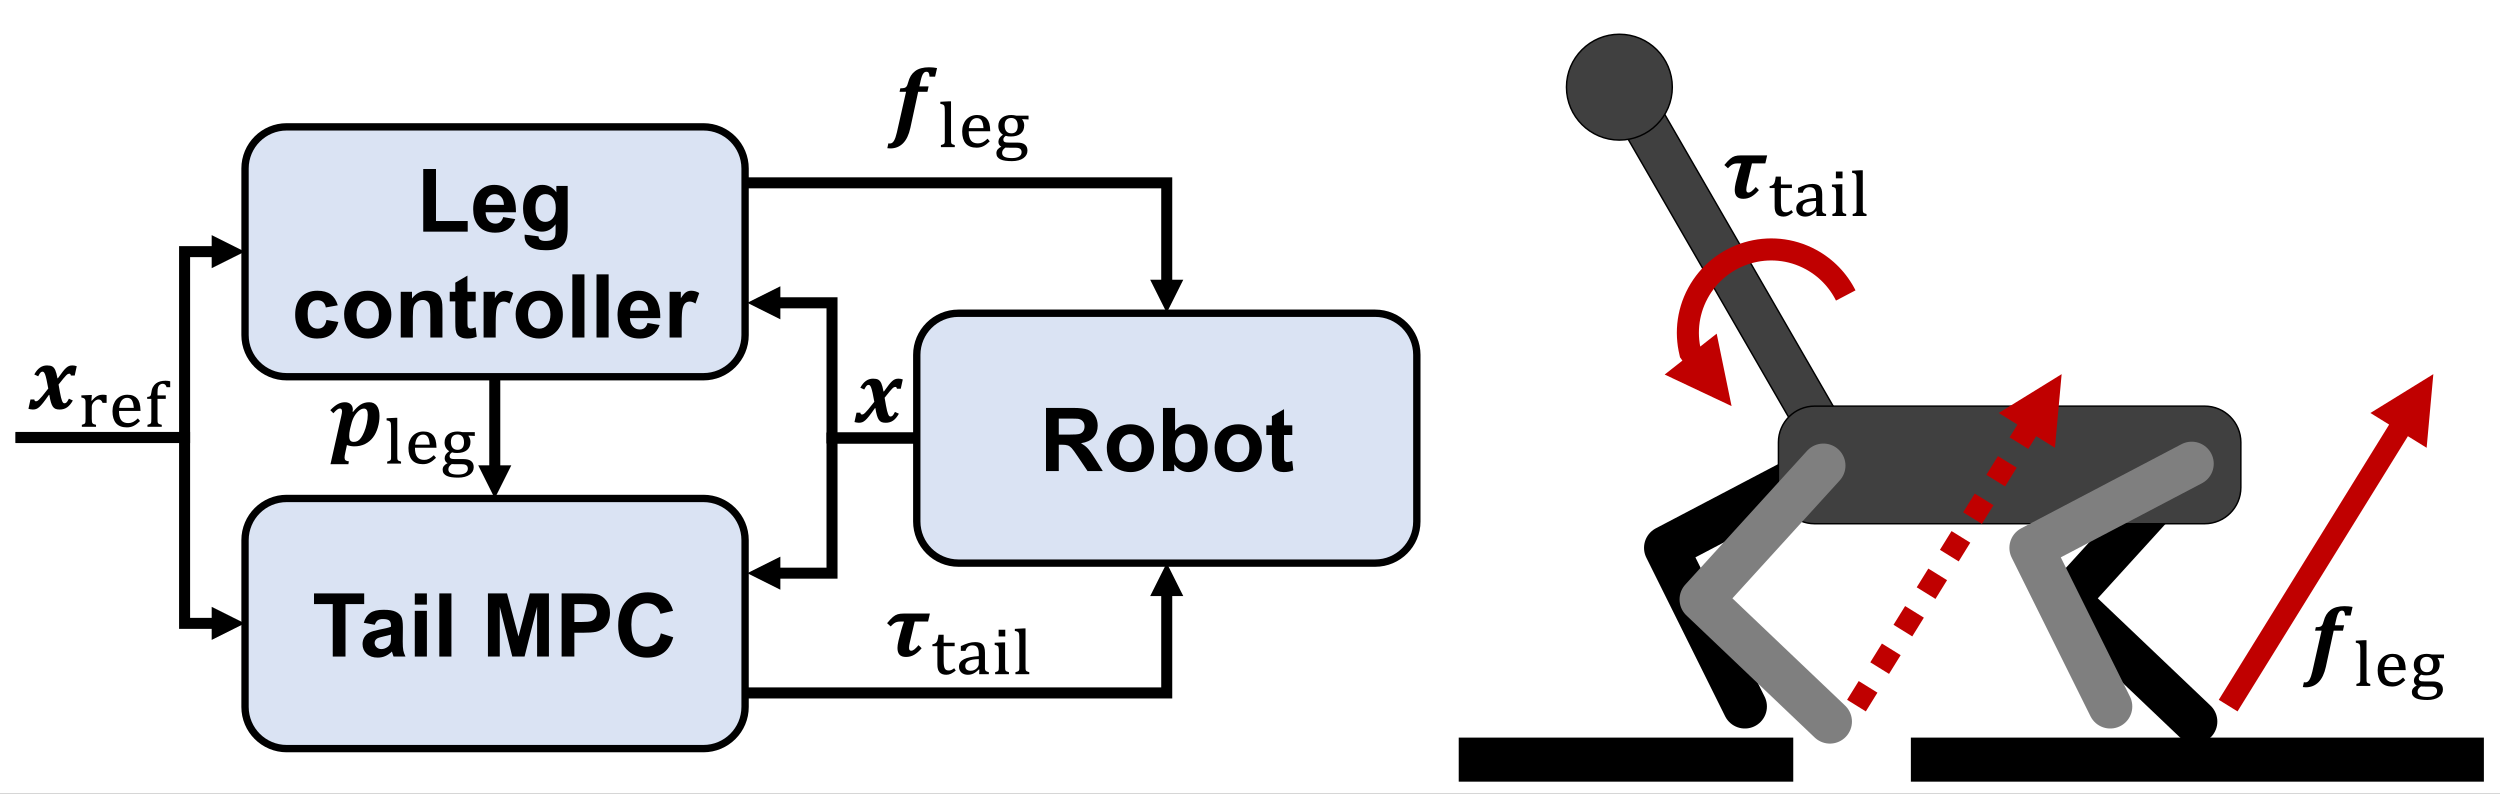 <?xml version="1.0" encoding="UTF-8" standalone="no"?>
<svg
   width="1700.8pt"
   height="540pt"
   viewBox="0 0 1700.8 540"
   version="1.2"
   id="svg313"
   sodipodi:docname="tail.svg"
   inkscape:export-filename="C:\Users\yanhaoy\SandBox\tail.png"
   inkscape:export-xdpi="96"
   inkscape:export-ydpi="96"
   inkscape:version="1.1.1 (3bf5ae0d25, 2021-09-20)"
   xmlns:inkscape="http://www.inkscape.org/namespaces/inkscape"
   xmlns:sodipodi="http://sodipodi.sourceforge.net/DTD/sodipodi-0.dtd"
   xmlns:xlink="http://www.w3.org/1999/xlink"
   xmlns="http://www.w3.org/2000/svg"
   xmlns:svg="http://www.w3.org/2000/svg">
  <rect x="0" y="0" width="1700.8" height="540" fill="#333333" stroke="none"/>
  <sodipodi:namedview
     id="namedview315"
     pagecolor="#ffffff"
     bordercolor="#666666"
     borderopacity="1.0"
     inkscape:pageshadow="2"
     inkscape:pageopacity="0.0"
     inkscape:pagecheckerboard="0"
     inkscape:document-units="pt"
     showgrid="false"
     inkscape:zoom="0.55958959"
     inkscape:cx="787.18405"
     inkscape:cy="360.08533"
     inkscape:window-width="1920"
     inkscape:window-height="1001"
     inkscape:window-x="-9"
     inkscape:window-y="-9"
     inkscape:window-maximized="1"
     inkscape:current-layer="svg313" />
  <defs
     id="defs116">
    <g
       id="g114">
      <symbol
         overflow="visible"
         id="glyph0-0">
        <path
           style="stroke:none;"
           d="M 16.625 -14.281 L 16.625 -14.922 C 16.625 -15.348 16.648 -15.742 16.703 -16.109 C 16.766 -16.473 16.898 -16.859 17.109 -17.266 C 17.328 -17.672 17.641 -18.133 18.047 -18.656 C 18.461 -19.176 19.023 -19.816 19.734 -20.578 C 20.18 -21.066 20.586 -21.539 20.953 -22 C 21.328 -22.457 21.645 -22.938 21.906 -23.438 C 22.176 -23.938 22.383 -24.461 22.531 -25.016 C 22.676 -25.578 22.75 -26.195 22.75 -26.875 C 22.75 -28.344 22.43 -29.477 21.797 -30.281 C 21.16 -31.082 20.238 -31.484 19.031 -31.484 C 18.395 -31.484 17.844 -31.383 17.375 -31.188 C 16.906 -30.988 16.492 -30.711 16.141 -30.359 C 15.797 -30.016 15.5 -29.598 15.25 -29.109 C 15.008 -28.617 14.801 -28.082 14.625 -27.5 L 11.812 -27.5 L 11.812 -31.312 C 12.988 -31.895 14.242 -32.41 15.578 -32.859 C 16.922 -33.305 18.242 -33.531 19.547 -33.531 C 20.922 -33.531 22.086 -33.391 23.047 -33.109 C 24.016 -32.828 24.801 -32.438 25.406 -31.938 C 26.02 -31.438 26.461 -30.844 26.734 -30.156 C 27.004 -29.477 27.141 -28.738 27.141 -27.938 C 27.141 -27.195 27.066 -26.52 26.922 -25.906 C 26.773 -25.301 26.523 -24.703 26.172 -24.109 C 25.816 -23.516 25.348 -22.875 24.766 -22.188 C 24.18 -21.5 23.457 -20.719 22.594 -19.844 C 21.969 -19.195 21.469 -18.66 21.094 -18.234 C 20.727 -17.805 20.441 -17.398 20.234 -17.016 C 20.035 -16.629 19.898 -16.238 19.828 -15.844 C 19.766 -15.457 19.734 -14.992 19.734 -14.453 L 19.734 -14.281 Z M 20.25 -11.047 L 20.25 -6.328 L 16.031 -6.328 L 16.031 -11.047 Z M 30.922 -2.719 L 30.922 -37.25 L 8.594 -37.25 L 8.594 -2.719 Z M 33.938 -39.984 L 33.938 0 L 5.562 0 L 5.562 -39.984 Z M 33.938 -39.984 "
           id="path9" />
      </symbol>
      <symbol
         overflow="visible"
         id="glyph0-1">
        <path
           style="stroke:none;"
           d="M 7.891 -25.406 L 8.406 -27.781 C 9.758 -27.801 10.711 -27.898 11.266 -28.078 C 11.828 -28.254 12.285 -28.578 12.641 -29.047 C 13.004 -29.516 13.352 -30.383 13.688 -31.656 C 14.176 -33.508 14.789 -35.047 15.531 -36.266 C 16.281 -37.492 17.25 -38.562 18.438 -39.469 C 19.625 -40.375 21.016 -41.035 22.609 -41.453 C 24.203 -41.879 25.957 -42.094 27.875 -42.094 C 29.832 -42.094 31.672 -41.914 33.391 -41.562 L 32.062 -35.703 L 28.281 -35.703 C 28.207 -36.91 28.016 -37.77 27.703 -38.281 C 27.391 -38.789 26.898 -39.047 26.234 -39.047 C 25.453 -39.047 24.816 -38.77 24.328 -38.219 C 23.836 -37.676 23.426 -36.938 23.094 -36 C 22.758 -35.062 22.426 -33.828 22.094 -32.297 L 21.375 -29.078 L 27.641 -29.078 L 26.844 -25.406 L 20.547 -25.406 L 15.25 -0.906 C 14.207 3.844 12.531 7.363 10.219 9.656 C 7.914 11.957 5.035 13.109 1.578 13.109 C 0.742 13.109 0.07 13.055 -0.438 12.953 L 0.266 9.672 C 0.648 9.734 1 9.766 1.312 9.766 C 2.426 9.766 3.348 9.145 4.078 7.906 C 4.816 6.676 5.469 4.832 6.031 2.375 L 12.312 -25.406 Z M 7.891 -25.406 "
           id="path12" />
      </symbol>
      <symbol
         overflow="visible"
         id="glyph0-2">
        <path
           style="stroke:none;"
           d="M 10.266 -23.625 C 9.242 -23.625 8.406 -23.535 7.75 -23.359 C 7.094 -23.18 6.453 -22.879 5.828 -22.453 C 5.203 -22.023 4.422 -21.312 3.484 -20.312 L 1.031 -22.516 C 2.645 -24.461 3.973 -25.875 5.016 -26.75 C 6.066 -27.633 7.141 -28.242 8.234 -28.578 C 9.328 -28.91 10.797 -29.078 12.641 -29.078 L 30.156 -29.078 L 28.906 -23.625 L 19.812 -23.625 L 16.531 -9.609 C 16.156 -8.023 15.969 -6.754 15.969 -5.797 C 15.969 -5.035 16.094 -4.508 16.344 -4.219 C 16.602 -3.926 16.969 -3.781 17.438 -3.781 C 18.102 -3.781 18.805 -4.066 19.547 -4.641 C 20.297 -5.223 21.254 -6.195 22.422 -7.562 L 24.531 -5.453 C 22.875 -3.492 21.191 -2.016 19.484 -1.016 C 17.785 -0.023 15.93 0.469 13.922 0.469 C 11.91 0.469 10.438 -0.035 9.5 -1.047 C 8.562 -2.066 8.094 -3.602 8.094 -5.656 C 8.094 -6.812 8.305 -8.348 8.734 -10.266 L 8.938 -11.141 C 9.352 -12.879 9.895 -14.941 10.562 -17.328 C 11.238 -19.711 11.879 -21.734 12.484 -23.391 L 12.344 -23.625 Z M 10.266 -23.625 "
           id="path15" />
      </symbol>
      <symbol
         overflow="visible"
         id="glyph0-3">
        <path
           style="stroke:none;"
           d="M 21.375 -16.562 C 22.051 -12.438 22.609 -9.477 23.047 -7.688 C 23.492 -5.906 23.953 -4.75 24.422 -4.219 C 24.691 -3.926 25.02 -3.781 25.406 -3.781 C 25.895 -3.781 26.348 -3.969 26.766 -4.344 C 27.191 -4.727 27.738 -5.586 28.406 -6.922 L 31.078 -5.688 C 29.941 -3.613 28.656 -2.066 27.219 -1.047 C 25.781 -0.035 24.094 0.469 22.156 0.469 C 20.969 0.469 20.016 0.316 19.297 0.016 C 18.586 -0.285 17.984 -0.785 17.484 -1.484 C 16.984 -2.191 16.539 -3.188 16.156 -4.469 C 15.781 -5.75 15.426 -7.426 15.094 -9.5 L 14.797 -9.5 C 13.141 -7.113 11.812 -5.297 10.812 -4.047 C 9.82 -2.797 8.969 -1.859 8.25 -1.234 C 7.539 -0.609 6.859 -0.172 6.203 0.078 C 5.547 0.336 4.758 0.469 3.844 0.469 C 3.406 0.469 2.879 0.41 2.266 0.297 C 1.648 0.191 1.188 0.082 0.875 -0.031 L 2.25 -6.391 L 4.891 -6.391 C 4.91 -5.984 5.016 -5.676 5.203 -5.469 C 5.391 -5.258 5.629 -5.156 5.922 -5.156 C 6.273 -5.156 6.602 -5.227 6.906 -5.375 C 7.207 -5.52 7.625 -5.848 8.156 -6.359 C 8.695 -6.867 9.379 -7.613 10.203 -8.594 C 11.023 -9.582 12.41 -11.32 14.359 -13.812 C 13.953 -16.113 13.566 -18.098 13.203 -19.766 C 12.836 -21.441 12.508 -22.656 12.219 -23.406 C 11.926 -24.156 11.645 -24.656 11.375 -24.906 C 11.113 -25.164 10.82 -25.297 10.5 -25.297 C 10.102 -25.297 9.758 -25.191 9.469 -24.984 C 9.176 -24.785 8.867 -24.453 8.547 -23.984 C 8.223 -23.523 7.875 -22.914 7.5 -22.156 L 4.844 -23.391 C 5.969 -25.461 7.238 -27.004 8.656 -28.016 C 10.07 -29.035 11.691 -29.547 13.516 -29.547 C 15.078 -29.547 16.266 -29.312 17.078 -28.844 C 17.898 -28.375 18.578 -27.555 19.109 -26.391 C 19.641 -25.234 20.141 -23.375 20.609 -20.812 L 20.906 -20.812 C 22.344 -22.844 23.461 -24.367 24.266 -25.391 C 25.066 -26.422 25.812 -27.242 26.5 -27.859 C 27.188 -28.473 27.848 -28.906 28.484 -29.156 C 29.129 -29.414 29.895 -29.547 30.781 -29.547 C 31.758 -29.547 32.742 -29.367 33.734 -29.016 L 32.359 -22.688 L 29.719 -22.688 C 29.625 -23.508 29.266 -23.922 28.641 -23.922 C 28.367 -23.922 28.078 -23.852 27.766 -23.719 C 27.461 -23.582 27.062 -23.273 26.562 -22.797 C 26.07 -22.316 25.453 -21.617 24.703 -20.703 C 23.961 -19.797 22.852 -18.414 21.375 -16.562 Z M 21.375 -16.562 "
           id="path18" />
      </symbol>
      <symbol
         overflow="visible"
         id="glyph0-4">
        <path
           style="stroke:none;"
           d="M 16.156 -22.953 C 17.945 -25.234 19.68 -26.898 21.359 -27.953 C 23.047 -29.016 24.992 -29.547 27.203 -29.547 C 29.41 -29.547 31.125 -28.742 32.344 -27.141 C 33.562 -25.535 34.172 -23.223 34.172 -20.203 C 34.172 -17.555 33.789 -14.93 33.031 -12.328 C 32.27 -9.734 31.176 -7.492 29.75 -5.609 C 28.32 -3.723 26.531 -2.238 24.375 -1.156 C 22.219 -0.07 19.781 0.469 17.062 0.469 C 15.32 0.469 13.641 0.164 12.016 -0.438 L 10.906 4.781 C 10.727 5.633 10.598 6.301 10.516 6.781 C 10.441 7.258 10.406 7.707 10.406 8.125 C 10.406 8.957 10.625 9.562 11.062 9.938 C 11.5 10.312 12.258 10.555 13.344 10.672 L 13.016 12.609 L 0.828 12.609 L 8.234 -20.375 C 8.523 -21.676 8.672 -22.645 8.672 -23.281 C 8.672 -23.914 8.562 -24.41 8.344 -24.766 C 8.133 -25.117 7.766 -25.297 7.234 -25.297 C 6.629 -25.297 5.973 -25.02 5.266 -24.469 C 4.566 -23.926 3.75 -23.117 2.812 -22.047 L 0.703 -24.156 C 2.66 -26.145 4.395 -27.539 5.906 -28.344 C 7.414 -29.145 9.016 -29.547 10.703 -29.547 C 12.316 -29.547 13.609 -29.094 14.578 -28.188 C 15.547 -27.281 16.031 -26.082 16.031 -24.594 C 16.031 -24.102 15.973 -23.633 15.859 -23.188 Z M 14.047 -10.844 C 13.734 -9.395 13.578 -7.977 13.578 -6.594 C 13.578 -5.164 13.816 -4.141 14.297 -3.516 C 14.773 -2.891 15.578 -2.578 16.703 -2.578 C 17.68 -2.578 18.57 -2.797 19.375 -3.234 C 20.176 -3.68 20.93 -4.398 21.641 -5.391 C 22.359 -6.391 23.051 -7.676 23.719 -9.25 C 24.395 -10.82 24.977 -12.703 25.469 -14.891 C 25.957 -17.078 26.203 -19.109 26.203 -20.984 C 26.203 -22.43 25.988 -23.5 25.562 -24.188 C 25.145 -24.883 24.5 -25.234 23.625 -25.234 C 22.332 -25.234 21.016 -24.602 19.672 -23.344 C 18.336 -22.082 17.27 -20.617 16.469 -18.953 C 15.664 -17.297 14.938 -14.957 14.281 -11.938 Z M 14.047 -10.844 "
           id="path21" />
      </symbol>
      <symbol
         overflow="visible"
         id="glyph1-0">
        <path
           style="stroke:none;"
           d="M 12.141 -10.422 L 12.141 -10.891 C 12.141 -11.203 12.16 -11.488 12.203 -11.75 C 12.242 -12.02 12.344 -12.301 12.5 -12.594 C 12.656 -12.895 12.879 -13.234 13.172 -13.609 C 13.473 -13.992 13.883 -14.461 14.406 -15.016 C 14.727 -15.379 15.023 -15.727 15.297 -16.062 C 15.566 -16.395 15.797 -16.742 15.984 -17.109 C 16.18 -17.473 16.332 -17.859 16.438 -18.266 C 16.551 -18.672 16.609 -19.125 16.609 -19.625 C 16.609 -20.695 16.375 -21.523 15.906 -22.109 C 15.445 -22.691 14.773 -22.984 13.891 -22.984 C 13.43 -22.984 13.031 -22.91 12.688 -22.766 C 12.344 -22.629 12.039 -22.43 11.781 -22.172 C 11.531 -21.91 11.316 -21.602 11.141 -21.25 C 10.961 -20.895 10.805 -20.504 10.672 -20.078 L 8.625 -20.078 L 8.625 -22.859 C 9.477 -23.285 10.395 -23.66 11.375 -23.984 C 12.352 -24.316 13.32 -24.484 14.281 -24.484 C 15.27 -24.484 16.117 -24.379 16.828 -24.172 C 17.535 -23.961 18.109 -23.676 18.547 -23.312 C 18.992 -22.945 19.316 -22.516 19.516 -22.016 C 19.711 -21.516 19.812 -20.973 19.812 -20.391 C 19.812 -19.848 19.758 -19.352 19.656 -18.906 C 19.551 -18.469 19.367 -18.031 19.109 -17.594 C 18.848 -17.164 18.504 -16.703 18.078 -16.203 C 17.648 -15.703 17.125 -15.129 16.5 -14.484 C 16.039 -14.016 15.676 -13.625 15.406 -13.312 C 15.133 -13 14.922 -12.703 14.766 -12.422 C 14.617 -12.141 14.52 -11.859 14.469 -11.578 C 14.426 -11.297 14.406 -10.953 14.406 -10.547 L 14.406 -10.422 Z M 14.781 -8.062 L 14.781 -4.625 L 11.703 -4.625 L 11.703 -8.062 Z M 22.578 -1.984 L 22.578 -27.203 L 6.266 -27.203 L 6.266 -1.984 Z M 24.781 -29.188 L 24.781 0 L 4.062 0 L 4.062 -29.188 Z M 24.781 -29.188 "
           id="path24" />
      </symbol>
      <symbol
         overflow="visible"
         id="glyph1-1">
        <path
           style="stroke:none;"
           d="M 9.078 -5.453 C 9.078 -4.598 9.094 -3.941 9.125 -3.484 C 9.164 -3.023 9.27 -2.672 9.438 -2.422 C 9.602 -2.172 9.859 -1.984 10.203 -1.859 C 10.547 -1.734 11.023 -1.57 11.641 -1.375 L 11.641 0 L 2.203 0 L 2.203 -1.375 C 2.867 -1.57 3.383 -1.738 3.75 -1.875 C 4.113 -2.02 4.379 -2.223 4.547 -2.484 C 4.711 -2.742 4.805 -3.098 4.828 -3.547 C 4.848 -3.992 4.859 -4.629 4.859 -5.453 L 4.859 -23.625 C 4.859 -24.676 4.844 -25.477 4.812 -26.031 C 4.781 -26.594 4.738 -27.047 4.688 -27.391 C 4.625 -27.66 4.551 -27.898 4.469 -28.109 C 4.395 -28.316 4.258 -28.5 4.062 -28.656 C 3.875 -28.82 3.602 -28.969 3.25 -29.094 C 2.895 -29.219 2.414 -29.328 1.812 -29.422 L 1.812 -30.844 L 7.516 -31.141 L 9.078 -31.141 Z M 9.078 -5.453 "
           id="path27" />
      </symbol>
      <symbol
         overflow="visible"
         id="glyph1-2">
        <path
           style="stroke:none;"
           d="M 21.547 -3.938 C 20.754 -3.156 19.992 -2.488 19.266 -1.938 C 18.547 -1.383 17.828 -0.938 17.109 -0.594 C 16.398 -0.25 15.676 0 14.938 0.156 C 14.195 0.312 13.41 0.391 12.578 0.391 C 9.328 0.391 6.879 -0.539 5.234 -2.406 C 3.598 -4.27 2.781 -7.016 2.781 -10.641 C 2.781 -12.305 3.02 -13.828 3.5 -15.203 C 3.988 -16.578 4.68 -17.754 5.578 -18.734 C 6.484 -19.723 7.562 -20.488 8.812 -21.031 C 10.07 -21.57 11.473 -21.844 13.016 -21.844 C 14.523 -21.844 15.828 -21.609 16.922 -21.141 C 18.023 -20.68 18.922 -20.047 19.609 -19.234 C 19.941 -18.836 20.242 -18.379 20.516 -17.859 C 20.785 -17.348 21.016 -16.754 21.203 -16.078 C 21.398 -15.398 21.551 -14.625 21.656 -13.75 C 21.77 -12.883 21.844 -11.895 21.875 -10.781 L 7.219 -10.781 L 7.219 -10.594 C 7.219 -7.895 7.719 -5.875 8.719 -4.531 C 9.727 -3.195 11.32 -2.531 13.5 -2.531 C 14.082 -2.531 14.641 -2.586 15.172 -2.703 C 15.711 -2.828 16.242 -3.016 16.766 -3.266 C 17.297 -3.523 17.828 -3.859 18.359 -4.266 C 18.898 -4.672 19.461 -5.156 20.047 -5.719 Z M 17.266 -12.906 C 17.129 -15.227 16.707 -16.945 16 -18.062 C 15.289 -19.176 14.207 -19.734 12.75 -19.734 C 11.977 -19.734 11.281 -19.578 10.656 -19.266 C 10.039 -18.961 9.5 -18.52 9.031 -17.938 C 8.57 -17.352 8.195 -16.633 7.906 -15.781 C 7.613 -14.938 7.426 -13.977 7.344 -12.906 Z M 17.266 -12.906 "
           id="path30" />
      </symbol>
      <symbol
         overflow="visible"
         id="glyph1-3">
        <path
           style="stroke:none;"
           d="M 23.734 -18.812 C 23.004 -18.852 22.289 -18.891 21.594 -18.922 C 20.906 -18.961 20.211 -19 19.516 -19.031 C 19.484 -18.977 19.461 -18.938 19.453 -18.906 C 19.441 -18.883 19.422 -18.852 19.391 -18.812 C 19.828 -18.281 20.164 -17.676 20.406 -17 C 20.656 -16.32 20.781 -15.578 20.781 -14.766 C 20.781 -13.566 20.578 -12.5 20.172 -11.562 C 19.766 -10.633 19.172 -9.844 18.391 -9.188 C 17.617 -8.539 16.664 -8.051 15.531 -7.719 C 14.406 -7.383 13.125 -7.219 11.688 -7.219 C 11 -7.219 10.363 -7.25 9.781 -7.312 C 9.207 -7.383 8.691 -7.5 8.234 -7.656 C 7.68 -7.289 7.27 -6.898 7 -6.484 C 6.727 -6.066 6.594 -5.676 6.594 -5.312 C 6.594 -4.863 6.648 -4.492 6.766 -4.203 C 6.891 -3.922 7.094 -3.695 7.375 -3.531 C 7.664 -3.363 8.051 -3.242 8.531 -3.172 C 9.008 -3.109 9.602 -3.078 10.312 -3.078 L 15.969 -3.078 C 17.207 -3.078 18.27 -2.957 19.156 -2.719 C 20.039 -2.477 20.766 -2.117 21.328 -1.641 C 21.891 -1.172 22.305 -0.598 22.578 0.078 C 22.848 0.766 22.984 1.551 22.984 2.438 C 22.984 3.477 22.742 4.43 22.266 5.297 C 21.785 6.172 21.094 6.922 20.188 7.547 C 19.281 8.18 18.176 8.672 16.875 9.016 C 15.57 9.367 14.094 9.547 12.438 9.547 C 10.832 9.547 9.379 9.457 8.078 9.281 C 6.773 9.113 5.66 8.816 4.734 8.391 C 3.816 7.973 3.109 7.414 2.609 6.719 C 2.109 6.031 1.859 5.164 1.859 4.125 C 1.859 3.156 2.145 2.305 2.719 1.578 C 3.289 0.859 4.125 0.234 5.219 -0.297 C 4.625 -0.566 4.145 -0.988 3.781 -1.562 C 3.414 -2.145 3.234 -2.82 3.234 -3.594 C 3.234 -4.551 3.473 -5.406 3.953 -6.156 C 4.43 -6.914 5.223 -7.68 6.328 -8.453 C 5.379 -9.035 4.613 -9.82 4.031 -10.812 C 3.457 -11.812 3.172 -13.016 3.172 -14.422 C 3.172 -15.66 3.395 -16.742 3.844 -17.672 C 4.289 -18.598 4.91 -19.367 5.703 -19.984 C 6.492 -20.609 7.43 -21.07 8.516 -21.375 C 9.598 -21.688 10.773 -21.844 12.047 -21.844 C 12.586 -21.844 13.133 -21.801 13.688 -21.719 C 14.25 -21.645 14.805 -21.539 15.359 -21.406 L 23.734 -21.406 Z M 7.469 -14.766 C 7.469 -13.023 7.859 -11.691 8.641 -10.766 C 9.43 -9.836 10.582 -9.375 12.094 -9.375 C 12.832 -9.375 13.469 -9.492 14 -9.734 C 14.539 -9.973 14.988 -10.312 15.344 -10.75 C 15.695 -11.195 15.957 -11.734 16.125 -12.359 C 16.301 -12.984 16.391 -13.672 16.391 -14.422 C 16.391 -16.223 15.992 -17.57 15.203 -18.469 C 14.422 -19.363 13.352 -19.812 12 -19.812 C 10.531 -19.812 9.406 -19.383 8.625 -18.531 C 7.852 -17.688 7.469 -16.43 7.469 -14.766 Z M 8.062 0.297 C 7.32 0.797 6.75 1.336 6.344 1.922 C 5.945 2.504 5.75 3.16 5.75 3.891 C 5.75 5.16 6.301 6.07 7.406 6.625 C 8.52 7.188 10.195 7.469 12.438 7.469 C 14.531 7.469 16.145 7.117 17.281 6.422 C 18.426 5.734 19 4.734 19 3.422 C 19 2.461 18.688 1.723 18.062 1.203 C 17.445 0.68 16.367 0.422 14.828 0.422 L 11.359 0.422 C 11.172 0.422 10.926 0.414 10.625 0.406 C 10.332 0.406 10.023 0.398 9.703 0.391 C 9.379 0.391 9.066 0.379 8.766 0.359 C 8.473 0.348 8.238 0.328 8.062 0.297 Z M 8.062 0.297 "
           id="path33" />
      </symbol>
      <symbol
         overflow="visible"
         id="glyph1-4">
        <path
           style="stroke:none;"
           d="M 1.234 -20.328 C 1.691 -20.398 2.102 -20.508 2.469 -20.656 C 2.844 -20.812 3.176 -20.988 3.469 -21.188 C 3.727 -21.375 3.945 -21.594 4.125 -21.844 C 4.312 -22.102 4.477 -22.438 4.625 -22.844 C 4.77 -23.258 4.898 -23.789 5.016 -24.438 C 5.141 -25.082 5.266 -25.883 5.391 -26.844 L 8.906 -26.844 L 8.906 -21.406 L 16.391 -21.406 L 16.391 -19.031 L 8.906 -19.031 L 8.906 -8.812 C 8.914 -7.5 8.992 -6.43 9.141 -5.609 C 9.285 -4.797 9.504 -4.16 9.797 -3.703 C 10.098 -3.242 10.469 -2.93 10.906 -2.766 C 11.352 -2.609 11.883 -2.531 12.5 -2.531 C 13.113 -2.531 13.711 -2.664 14.297 -2.938 C 14.891 -3.219 15.473 -3.594 16.047 -4.062 C 16.242 -3.812 16.426 -3.555 16.594 -3.297 C 16.77 -3.035 16.953 -2.781 17.141 -2.531 C 15.953 -1.508 14.852 -0.766 13.844 -0.297 C 12.832 0.16 11.805 0.391 10.766 0.391 C 8.691 0.391 7.148 -0.164 6.141 -1.281 C 5.141 -2.395 4.641 -4.133 4.641 -6.5 L 4.641 -19.031 L 1.234 -19.031 Z M 1.234 -20.328 "
           id="path36" />
      </symbol>
      <symbol
         overflow="visible"
         id="glyph1-5">
        <path
           style="stroke:none;"
           d="M 15.922 0 C 15.953 -0.531 15.973 -1.055 15.984 -1.578 C 15.992 -2.109 16.016 -2.625 16.047 -3.125 C 16.004 -3.156 15.961 -3.172 15.922 -3.172 C 15.879 -3.18 15.82 -3.203 15.75 -3.234 C 15.082 -2.578 14.441 -2.02 13.828 -1.562 C 13.223 -1.102 12.617 -0.727 12.016 -0.438 C 11.41 -0.145 10.797 0.062 10.172 0.188 C 9.555 0.32 8.91 0.391 8.234 0.391 C 7.305 0.391 6.469 0.254 5.719 -0.016 C 4.969 -0.285 4.332 -0.664 3.812 -1.156 C 3.289 -1.656 2.891 -2.238 2.609 -2.906 C 2.336 -3.582 2.203 -4.328 2.203 -5.141 C 2.203 -7.336 3.328 -9.02 5.578 -10.188 C 7.828 -11.352 11.191 -12.051 15.672 -12.281 L 15.672 -13.828 C 15.672 -14.879 15.586 -15.77 15.422 -16.5 C 15.254 -17.238 14.992 -17.836 14.641 -18.297 C 14.297 -18.754 13.836 -19.086 13.266 -19.297 C 12.691 -19.504 12 -19.609 11.188 -19.609 C 10.062 -19.609 9.113 -19.305 8.344 -18.703 C 7.57 -18.109 7.004 -17.16 6.641 -15.859 L 3.469 -15.859 L 3.469 -19.109 C 4.488 -19.598 5.426 -20.008 6.281 -20.344 C 7.145 -20.688 7.961 -20.969 8.734 -21.188 C 9.516 -21.414 10.27 -21.578 11 -21.672 C 11.738 -21.773 12.492 -21.832 13.266 -21.844 C 14.367 -21.82 15.328 -21.695 16.141 -21.469 C 16.961 -21.25 17.648 -20.867 18.203 -20.328 C 18.754 -19.785 19.164 -19.051 19.438 -18.125 C 19.719 -17.207 19.863 -16.047 19.875 -14.641 L 19.875 -6.469 C 19.875 -5.539 19.867 -4.789 19.859 -4.219 C 19.848 -3.645 19.91 -3.18 20.047 -2.828 C 20.191 -2.473 20.445 -2.191 20.812 -1.984 C 21.188 -1.773 21.754 -1.57 22.516 -1.375 L 22.516 0 Z M 15.672 -10.266 C 12.504 -10.203 10.176 -9.797 8.688 -9.047 C 7.207 -8.305 6.469 -7.18 6.469 -5.672 C 6.469 -4.504 6.797 -3.66 7.453 -3.141 C 8.117 -2.617 9.031 -2.359 10.188 -2.359 C 11 -2.359 11.738 -2.5 12.406 -2.781 C 13.082 -3.062 13.66 -3.426 14.141 -3.875 C 14.617 -4.332 14.992 -4.832 15.266 -5.375 C 15.535 -5.926 15.672 -6.469 15.672 -7 Z M 15.672 -10.266 "
           id="path39" />
      </symbol>
      <symbol
         overflow="visible"
         id="glyph1-6">
        <path
           style="stroke:none;"
           d="M 9.5 -30.266 L 9.5 -25.656 L 4.984 -25.656 L 4.984 -30.266 Z M 2.609 -1.375 C 3.18 -1.57 3.633 -1.727 3.969 -1.844 C 4.301 -1.957 4.551 -2.129 4.719 -2.359 C 4.895 -2.598 5.008 -2.945 5.062 -3.406 C 5.113 -3.863 5.141 -4.523 5.141 -5.391 L 5.141 -15.469 C 5.141 -15.969 5.129 -16.391 5.109 -16.734 C 5.086 -17.086 5.062 -17.391 5.031 -17.641 C 5 -17.973 4.945 -18.258 4.875 -18.5 C 4.801 -18.738 4.664 -18.945 4.469 -19.125 C 4.281 -19.301 4.008 -19.453 3.656 -19.578 C 3.312 -19.711 2.859 -19.832 2.297 -19.938 L 2.297 -21.406 L 7.828 -21.641 L 9.375 -21.641 L 9.375 -5.453 C 9.375 -4.586 9.395 -3.926 9.438 -3.469 C 9.477 -3.008 9.586 -2.656 9.766 -2.406 C 9.941 -2.156 10.203 -1.969 10.547 -1.844 C 10.898 -1.727 11.383 -1.57 12 -1.375 L 12 0 L 2.609 0 Z M 2.609 -1.375 "
           id="path42" />
      </symbol>
      <symbol
         overflow="visible"
         id="glyph2-0">
        <path
           style="stroke:none;"
           d="M 7.5 0 L 7.5 -37.516 L 37.516 -37.516 L 37.516 0 Z M 8.438 -0.938 L 36.578 -0.938 L 36.578 -36.578 L 8.438 -36.578 Z M 8.438 -0.938 "
           id="path45" />
      </symbol>
      <symbol
         overflow="visible"
         id="glyph2-1">
        <path
           style="stroke:none;"
           d="M 14.047 0 L 14.047 -35.703 L 1.297 -35.703 L 1.297 -42.969 L 35.438 -42.969 L 35.438 -35.703 L 22.719 -35.703 L 22.719 0 Z M 14.047 0 "
           id="path48" />
      </symbol>
      <symbol
         overflow="visible"
         id="glyph2-2">
        <path
           style="stroke:none;"
           d="M 10.469 -21.625 L 2.984 -22.984 C 3.828 -25.992 5.273 -28.219 7.328 -29.656 C 9.379 -31.102 12.426 -31.828 16.469 -31.828 C 20.145 -31.828 22.879 -31.391 24.672 -30.516 C 26.473 -29.648 27.738 -28.547 28.469 -27.203 C 29.207 -25.867 29.578 -23.414 29.578 -19.844 L 29.484 -10.234 C 29.484 -7.492 29.613 -5.473 29.875 -4.172 C 30.145 -2.879 30.641 -1.488 31.359 0 L 23.219 0 C 23 -0.551 22.734 -1.363 22.422 -2.438 C 22.285 -2.926 22.188 -3.25 22.125 -3.406 C 20.719 -2.031 19.211 -1 17.609 -0.312 C 16.016 0.363 14.305 0.703 12.484 0.703 C 9.285 0.703 6.758 -0.164 4.906 -1.906 C 3.062 -3.645 2.141 -5.844 2.141 -8.5 C 2.141 -10.258 2.555 -11.828 3.391 -13.203 C 4.234 -14.578 5.41 -15.629 6.922 -16.359 C 8.441 -17.098 10.629 -17.742 13.484 -18.297 C 17.336 -19.016 20.004 -19.688 21.484 -20.312 L 21.484 -21.141 C 21.484 -22.723 21.094 -23.848 20.312 -24.516 C 19.531 -25.191 18.055 -25.531 15.891 -25.531 C 14.422 -25.531 13.273 -25.238 12.453 -24.656 C 11.629 -24.082 10.969 -23.07 10.469 -21.625 Z M 21.484 -14.953 C 20.43 -14.598 18.758 -14.176 16.469 -13.688 C 14.188 -13.195 12.691 -12.719 11.984 -12.25 C 10.91 -11.488 10.375 -10.52 10.375 -9.344 C 10.375 -8.195 10.801 -7.203 11.656 -6.359 C 12.52 -5.516 13.617 -5.094 14.953 -5.094 C 16.43 -5.094 17.848 -5.582 19.203 -6.562 C 20.191 -7.312 20.844 -8.223 21.156 -9.297 C 21.375 -9.992 21.484 -11.332 21.484 -13.312 Z M 21.484 -14.953 "
           id="path51" />
      </symbol>
      <symbol
         overflow="visible"
         id="glyph2-3">
        <path
           style="stroke:none;"
           d="M 4.312 -35.344 L 4.312 -42.969 L 12.547 -42.969 L 12.547 -35.344 Z M 4.312 0 L 4.312 -31.125 L 12.547 -31.125 L 12.547 0 Z M 4.312 0 "
           id="path54" />
      </symbol>
      <symbol
         overflow="visible"
         id="glyph2-4">
        <path
           style="stroke:none;"
           d="M 4.312 0 L 4.312 -42.969 L 12.547 -42.969 L 12.547 0 Z M 4.312 0 "
           id="path57" />
      </symbol>
      <symbol
         overflow="visible"
         id="glyph2-5">
        <path
           style="stroke:none;"
           d=""
           id="path60" />
      </symbol>
      <symbol
         overflow="visible"
         id="glyph2-6">
        <path
           style="stroke:none;"
           d="M 4.25 0 L 4.25 -42.969 L 17.234 -42.969 L 25.031 -13.656 L 32.734 -42.969 L 45.75 -42.969 L 45.75 0 L 37.703 0 L 37.703 -33.828 L 29.172 0 L 20.812 0 L 12.312 -33.828 L 12.312 0 Z M 4.25 0 "
           id="path63" />
      </symbol>
      <symbol
         overflow="visible"
         id="glyph2-7">
        <path
           style="stroke:none;"
           d="M 4.375 0 L 4.375 -42.969 L 18.297 -42.969 C 23.566 -42.969 27.004 -42.754 28.609 -42.328 C 31.066 -41.68 33.125 -40.273 34.781 -38.109 C 36.445 -35.953 37.281 -33.164 37.281 -29.75 C 37.281 -27.113 36.801 -24.895 35.844 -23.094 C 34.883 -21.301 33.664 -19.891 32.188 -18.859 C 30.719 -17.836 29.223 -17.16 27.703 -16.828 C 25.629 -16.41 22.629 -16.203 18.703 -16.203 L 13.047 -16.203 L 13.047 0 Z M 13.047 -35.703 L 13.047 -23.516 L 17.797 -23.516 C 21.211 -23.516 23.492 -23.738 24.641 -24.188 C 25.797 -24.633 26.703 -25.336 27.359 -26.297 C 28.016 -27.254 28.344 -28.367 28.344 -29.641 C 28.344 -31.203 27.883 -32.488 26.969 -33.5 C 26.051 -34.52 24.891 -35.156 23.484 -35.406 C 22.441 -35.602 20.359 -35.703 17.234 -35.703 Z M 13.047 -35.703 "
           id="path66" />
      </symbol>
      <symbol
         overflow="visible"
         id="glyph2-8">
        <path
           style="stroke:none;"
           d="M 31.859 -15.797 L 40.281 -13.125 C 38.988 -8.438 36.844 -4.953 33.844 -2.672 C 30.844 -0.398 27.035 0.734 22.422 0.734 C 16.711 0.734 12.02 -1.211 8.344 -5.109 C 4.676 -9.016 2.844 -14.348 2.844 -21.109 C 2.844 -28.254 4.688 -33.805 8.375 -37.766 C 12.07 -41.723 16.93 -43.703 22.953 -43.703 C 28.211 -43.703 32.484 -42.148 35.766 -39.047 C 37.711 -37.203 39.176 -34.562 40.156 -31.125 L 31.562 -29.078 C 31.062 -31.305 30.004 -33.062 28.391 -34.344 C 26.773 -35.633 24.816 -36.281 22.516 -36.281 C 19.328 -36.281 16.738 -35.133 14.75 -32.844 C 12.77 -30.562 11.781 -26.863 11.781 -21.75 C 11.781 -16.312 12.754 -12.441 14.703 -10.141 C 16.66 -7.836 19.203 -6.688 22.328 -6.688 C 24.641 -6.688 26.625 -7.414 28.281 -8.875 C 29.945 -10.344 31.141 -12.648 31.859 -15.797 Z M 31.859 -15.797 "
           id="path69" />
      </symbol>
      <symbol
         overflow="visible"
         id="glyph2-9">
        <path
           style="stroke:none;"
           d="M 4.609 0 L 4.609 -42.625 L 13.281 -42.625 L 13.281 -7.234 L 34.859 -7.234 L 34.859 0 Z M 4.609 0 "
           id="path72" />
      </symbol>
      <symbol
         overflow="visible"
         id="glyph2-10">
        <path
           style="stroke:none;"
           d="M 22.328 -9.906 L 30.547 -8.531 C 29.484 -5.52 27.812 -3.227 25.531 -1.656 C 23.258 -0.082 20.414 0.703 17 0.703 C 11.582 0.703 7.578 -1.066 4.984 -4.609 C 2.93 -7.441 1.906 -11.016 1.906 -15.328 C 1.906 -20.484 3.254 -24.52 5.953 -27.438 C 8.648 -30.363 12.062 -31.828 16.188 -31.828 C 20.812 -31.828 24.461 -30.297 27.141 -27.234 C 29.816 -24.18 31.098 -19.5 30.984 -13.188 L 10.344 -13.188 C 10.406 -10.75 11.07 -8.848 12.344 -7.484 C 13.613 -6.129 15.195 -5.453 17.094 -5.453 C 18.383 -5.453 19.469 -5.801 20.344 -6.5 C 21.219 -7.207 21.879 -8.344 22.328 -9.906 Z M 22.812 -18.234 C 22.75 -20.617 22.129 -22.43 20.953 -23.672 C 19.785 -24.91 18.359 -25.531 16.672 -25.531 C 14.879 -25.531 13.395 -24.875 12.219 -23.562 C 11.051 -22.258 10.477 -20.484 10.5 -18.234 Z M 22.812 -18.234 "
           id="path75" />
      </symbol>
      <symbol
         overflow="visible"
         id="glyph2-11">
        <path
           style="stroke:none;"
           d="M 3.547 2.047 L 12.953 3.188 C 13.109 4.289 13.473 5.047 14.047 5.453 C 14.828 6.035 16.055 6.328 17.734 6.328 C 19.879 6.328 21.492 6.004 22.578 5.359 C 23.297 4.93 23.844 4.238 24.219 3.281 C 24.469 2.594 24.594 1.332 24.594 -0.5 L 24.594 -5.047 C 22.133 -1.68 19.023 0 15.266 0 C 11.086 0 7.773 -1.77 5.328 -5.312 C 3.422 -8.102 2.469 -11.578 2.469 -15.734 C 2.469 -20.953 3.723 -24.938 6.234 -27.688 C 8.742 -30.445 11.863 -31.828 15.594 -31.828 C 19.445 -31.828 22.625 -30.141 25.125 -26.766 L 25.125 -31.125 L 32.828 -31.125 L 32.828 -3.188 C 32.828 0.477 32.523 3.219 31.922 5.031 C 31.316 6.852 30.469 8.281 29.375 9.312 C 28.281 10.352 26.816 11.164 24.984 11.75 C 23.16 12.344 20.852 12.641 18.062 12.641 C 12.781 12.641 9.035 11.734 6.828 9.922 C 4.617 8.109 3.516 5.816 3.516 3.047 C 3.516 2.773 3.523 2.441 3.547 2.047 Z M 10.906 -16.203 C 10.906 -12.898 11.547 -10.484 12.828 -8.953 C 14.109 -7.422 15.688 -6.656 17.562 -6.656 C 19.57 -6.656 21.27 -7.441 22.656 -9.016 C 24.039 -10.586 24.734 -12.914 24.734 -16 C 24.734 -19.227 24.066 -21.625 22.734 -23.188 C 21.41 -24.75 19.734 -25.531 17.703 -25.531 C 15.734 -25.531 14.109 -24.758 12.828 -23.219 C 11.547 -21.688 10.906 -19.348 10.906 -16.203 Z M 10.906 -16.203 "
           id="path78" />
      </symbol>
      <symbol
         overflow="visible"
         id="glyph2-12">
        <path
           style="stroke:none;"
           d="M 31.453 -21.922 L 23.328 -20.453 C 23.055 -22.078 22.438 -23.301 21.469 -24.125 C 20.5 -24.945 19.242 -25.359 17.703 -25.359 C 15.648 -25.359 14.016 -24.648 12.797 -23.234 C 11.578 -21.816 10.969 -19.445 10.969 -16.125 C 10.969 -12.426 11.586 -9.816 12.828 -8.297 C 14.066 -6.773 15.734 -6.016 17.828 -6.016 C 19.391 -6.016 20.664 -6.457 21.656 -7.344 C 22.656 -8.227 23.359 -9.758 23.766 -11.938 L 31.859 -10.547 C 31.023 -6.836 29.414 -4.035 27.031 -2.141 C 24.645 -0.242 21.445 0.703 17.438 0.703 C 12.883 0.703 9.254 -0.734 6.547 -3.609 C 3.836 -6.484 2.484 -10.457 2.484 -15.531 C 2.484 -20.676 3.844 -24.676 6.562 -27.531 C 9.281 -30.395 12.957 -31.828 17.594 -31.828 C 21.383 -31.828 24.395 -31.008 26.625 -29.375 C 28.863 -27.75 30.473 -25.266 31.453 -21.922 Z M 31.453 -21.922 "
           id="path81" />
      </symbol>
      <symbol
         overflow="visible"
         id="glyph2-13">
        <path
           style="stroke:none;"
           d="M 2.406 -16 C 2.406 -18.738 3.078 -21.383 4.422 -23.938 C 5.773 -26.5 7.688 -28.453 10.156 -29.797 C 12.625 -31.148 15.383 -31.828 18.438 -31.828 C 23.145 -31.828 27.004 -30.297 30.016 -27.234 C 33.023 -24.18 34.531 -20.32 34.531 -15.656 C 34.531 -10.945 33.008 -7.039 29.969 -3.938 C 26.926 -0.844 23.102 0.703 18.5 0.703 C 15.645 0.703 12.922 0.055 10.328 -1.234 C 7.742 -2.523 5.773 -4.414 4.422 -6.906 C 3.078 -9.395 2.406 -12.426 2.406 -16 Z M 10.844 -15.562 C 10.844 -12.477 11.578 -10.113 13.047 -8.469 C 14.516 -6.832 16.32 -6.016 18.469 -6.016 C 20.613 -6.016 22.414 -6.832 23.875 -8.469 C 25.332 -10.113 26.062 -12.5 26.062 -15.625 C 26.062 -18.676 25.332 -21.02 23.875 -22.656 C 22.414 -24.301 20.613 -25.125 18.469 -25.125 C 16.32 -25.125 14.516 -24.301 13.047 -22.656 C 11.578 -21.02 10.844 -18.656 10.844 -15.562 Z M 10.844 -15.562 "
           id="path84" />
      </symbol>
      <symbol
         overflow="visible"
         id="glyph2-14">
        <path
           style="stroke:none;"
           d="M 32.625 0 L 24.391 0 L 24.391 -15.891 C 24.391 -19.242 24.211 -21.414 23.859 -22.406 C 23.504 -23.395 22.93 -24.16 22.141 -24.703 C 21.348 -25.254 20.395 -25.531 19.281 -25.531 C 17.852 -25.531 16.57 -25.141 15.438 -24.359 C 14.312 -23.578 13.535 -22.539 13.109 -21.25 C 12.691 -19.957 12.484 -17.57 12.484 -14.094 L 12.484 0 L 4.25 0 L 4.25 -31.125 L 11.906 -31.125 L 11.906 -26.562 C 14.613 -30.07 18.031 -31.828 22.156 -31.828 C 23.977 -31.828 25.641 -31.5 27.141 -30.844 C 28.648 -30.195 29.789 -29.363 30.562 -28.344 C 31.332 -27.332 31.867 -26.18 32.172 -24.891 C 32.473 -23.598 32.625 -21.75 32.625 -19.344 Z M 32.625 0 "
           id="path87" />
      </symbol>
      <symbol
         overflow="visible"
         id="glyph2-15">
        <path
           style="stroke:none;"
           d="M 18.578 -31.125 L 18.578 -24.562 L 12.953 -24.562 L 12.953 -12.016 C 12.953 -9.473 13.004 -7.992 13.109 -7.578 C 13.223 -7.16 13.469 -6.812 13.844 -6.531 C 14.227 -6.258 14.695 -6.125 15.25 -6.125 C 16.008 -6.125 17.109 -6.391 18.547 -6.922 L 19.266 -0.531 C 17.348 0.289 15.176 0.703 12.75 0.703 C 11.258 0.703 9.922 0.453 8.734 -0.047 C 7.547 -0.547 6.672 -1.191 6.109 -1.984 C 5.555 -2.773 5.172 -3.844 4.953 -5.188 C 4.773 -6.145 4.688 -8.078 4.688 -10.984 L 4.688 -24.562 L 0.906 -24.562 L 0.906 -31.125 L 4.688 -31.125 L 4.688 -37.312 L 12.953 -42.125 L 12.953 -31.125 Z M 18.578 -31.125 "
           id="path90" />
      </symbol>
      <symbol
         overflow="visible"
         id="glyph2-16">
        <path
           style="stroke:none;"
           d="M 12.188 0 L 3.953 0 L 3.953 -31.125 L 11.609 -31.125 L 11.609 -26.703 C 12.922 -28.797 14.098 -30.172 15.141 -30.828 C 16.18 -31.492 17.367 -31.828 18.703 -31.828 C 20.578 -31.828 22.383 -31.312 24.125 -30.281 L 21.578 -23.094 C 20.191 -24 18.898 -24.453 17.703 -24.453 C 16.547 -24.453 15.566 -24.133 14.766 -23.5 C 13.973 -22.863 13.344 -21.711 12.875 -20.047 C 12.414 -18.391 12.188 -14.91 12.188 -9.609 Z M 12.188 0 "
           id="path93" />
      </symbol>
      <symbol
         overflow="visible"
         id="glyph2-17">
        <path
           style="stroke:none;"
           d="M 4.391 0 L 4.391 -42.969 L 22.656 -42.969 C 27.25 -42.969 30.586 -42.582 32.672 -41.812 C 34.754 -41.039 36.422 -39.664 37.672 -37.688 C 38.922 -35.719 39.547 -33.461 39.547 -30.922 C 39.547 -27.703 38.598 -25.039 36.703 -22.938 C 34.805 -20.832 31.973 -19.508 28.203 -18.969 C 30.078 -17.875 31.625 -16.672 32.844 -15.359 C 34.062 -14.047 35.707 -11.723 37.781 -8.391 L 43.031 0 L 32.656 0 L 26.375 -9.344 C 24.156 -12.688 22.633 -14.789 21.812 -15.656 C 20.988 -16.531 20.117 -17.129 19.203 -17.453 C 18.285 -17.773 16.828 -17.938 14.828 -17.938 L 13.078 -17.938 L 13.078 0 Z M 13.078 -24.797 L 19.5 -24.797 C 23.656 -24.797 26.25 -24.973 27.281 -25.328 C 28.32 -25.68 29.133 -26.285 29.719 -27.141 C 30.312 -28.004 30.609 -29.082 30.609 -30.375 C 30.609 -31.812 30.219 -32.973 29.438 -33.859 C 28.664 -34.754 27.578 -35.32 26.172 -35.562 C 25.473 -35.656 23.363 -35.703 19.844 -35.703 L 13.078 -35.703 Z M 13.078 -24.797 "
           id="path96" />
      </symbol>
      <symbol
         overflow="visible"
         id="glyph2-18">
        <path
           style="stroke:none;"
           d="M 3.953 0 L 3.953 -42.969 L 12.188 -42.969 L 12.188 -27.5 C 14.727 -30.383 17.738 -31.828 21.219 -31.828 C 25.008 -31.828 28.145 -30.453 30.625 -27.703 C 33.113 -24.961 34.359 -21.023 34.359 -15.891 C 34.359 -10.578 33.094 -6.484 30.562 -3.609 C 28.031 -0.734 24.957 0.703 21.344 0.703 C 19.562 0.703 17.805 0.258 16.078 -0.625 C 14.348 -1.52 12.859 -2.836 11.609 -4.578 L 11.609 0 Z M 12.141 -16.234 C 12.141 -13.016 12.645 -10.633 13.656 -9.094 C 15.082 -6.895 16.977 -5.797 19.344 -5.797 C 21.164 -5.797 22.711 -6.57 23.984 -8.125 C 25.266 -9.688 25.906 -12.141 25.906 -15.484 C 25.906 -19.035 25.258 -21.598 23.969 -23.172 C 22.688 -24.742 21.039 -25.531 19.031 -25.531 C 17.051 -25.531 15.406 -24.758 14.094 -23.219 C 12.789 -21.688 12.141 -19.359 12.141 -16.234 Z M 12.141 -16.234 "
           id="path99" />
      </symbol>
      <symbol
         overflow="visible"
         id="glyph3-0">
        <path
           style="stroke:none;"
           d="M 12.125 -10.422 L 12.125 -10.891 C 12.125 -11.203 12.145 -11.488 12.188 -11.75 C 12.227 -12.008 12.328 -12.289 12.484 -12.594 C 12.641 -12.895 12.867 -13.234 13.172 -13.609 C 13.473 -13.984 13.879 -14.453 14.391 -15.016 C 14.723 -15.367 15.023 -15.711 15.297 -16.047 C 15.566 -16.379 15.797 -16.727 15.984 -17.094 C 16.18 -17.457 16.332 -17.844 16.438 -18.25 C 16.539 -18.656 16.594 -19.109 16.594 -19.609 C 16.594 -20.68 16.359 -21.508 15.891 -22.094 C 15.43 -22.676 14.758 -22.969 13.875 -22.969 C 13.414 -22.969 13.016 -22.895 12.672 -22.75 C 12.336 -22.613 12.039 -22.414 11.781 -22.156 C 11.52 -21.895 11.301 -21.586 11.125 -21.234 C 10.945 -20.879 10.797 -20.488 10.672 -20.062 L 8.625 -20.062 L 8.625 -22.844 C 9.477 -23.27 10.391 -23.645 11.359 -23.969 C 12.336 -24.301 13.305 -24.469 14.266 -24.469 C 15.266 -24.469 16.113 -24.363 16.812 -24.156 C 17.52 -23.945 18.094 -23.66 18.531 -23.297 C 18.977 -22.93 19.301 -22.5 19.5 -22 C 19.695 -21.5 19.797 -20.957 19.797 -20.375 C 19.797 -19.832 19.742 -19.336 19.641 -18.891 C 19.535 -18.453 19.352 -18.016 19.094 -17.578 C 18.844 -17.148 18.5 -16.688 18.062 -16.188 C 17.633 -15.688 17.109 -15.117 16.484 -14.484 C 16.023 -14.004 15.66 -13.609 15.391 -13.297 C 15.117 -12.984 14.91 -12.688 14.766 -12.406 C 14.617 -12.133 14.52 -11.852 14.469 -11.562 C 14.414 -11.281 14.391 -10.941 14.391 -10.547 L 14.391 -10.422 Z M 14.781 -8.062 L 14.781 -4.625 L 11.703 -4.625 L 11.703 -8.062 Z M 22.562 -1.984 L 22.562 -27.188 L 6.266 -27.188 L 6.266 -1.984 Z M 24.766 -29.172 L 24.766 0 L 4.062 0 L 4.062 -29.172 Z M 24.766 -29.172 "
           id="path102" />
      </symbol>
      <symbol
         overflow="visible"
         id="glyph3-1">
        <path
           style="stroke:none;"
           d="M 9.109 -17.812 C 9.148 -17.781 9.188 -17.758 9.219 -17.75 C 9.25 -17.75 9.285 -17.734 9.328 -17.703 C 10.004 -18.441 10.629 -19.078 11.203 -19.609 C 11.785 -20.141 12.375 -20.566 12.969 -20.891 C 13.562 -21.223 14.176 -21.461 14.812 -21.609 C 15.445 -21.754 16.156 -21.828 16.938 -21.828 C 17.82 -21.828 18.66 -21.742 19.453 -21.578 L 19.453 -16.281 L 16.719 -16.281 C 16.562 -16.676 16.395 -17.02 16.219 -17.312 C 16.051 -17.602 15.859 -17.844 15.641 -18.031 C 15.422 -18.227 15.164 -18.375 14.875 -18.469 C 14.582 -18.562 14.238 -18.609 13.844 -18.609 C 13.426 -18.609 12.957 -18.473 12.438 -18.203 C 11.914 -17.941 11.426 -17.582 10.969 -17.125 C 10.508 -16.664 10.125 -16.141 9.812 -15.547 C 9.508 -14.953 9.359 -14.316 9.359 -13.641 L 9.359 -5.453 C 9.359 -4.555 9.398 -3.867 9.484 -3.391 C 9.566 -2.91 9.711 -2.551 9.922 -2.312 C 10.141 -2.07 10.43 -1.895 10.797 -1.781 C 11.172 -1.676 11.656 -1.539 12.25 -1.375 L 12.25 0 L 2.609 0 L 2.609 -1.375 C 3.16 -1.57 3.602 -1.727 3.938 -1.844 C 4.281 -1.957 4.539 -2.129 4.719 -2.359 C 4.895 -2.598 5.004 -2.941 5.047 -3.391 C 5.098 -3.848 5.125 -4.516 5.125 -5.391 L 5.125 -14.578 C 5.125 -15.566 5.117 -16.375 5.109 -17 C 5.109 -17.625 5.023 -18.133 4.859 -18.531 C 4.703 -18.926 4.426 -19.223 4.031 -19.422 C 3.633 -19.629 3.051 -19.801 2.281 -19.938 L 2.281 -21.391 L 7.891 -21.625 L 9.406 -21.625 Z M 9.109 -17.812 "
           id="path105" />
      </symbol>
      <symbol
         overflow="visible"
         id="glyph3-2">
        <path
           style="stroke:none;"
           d="M 21.531 -3.938 C 20.738 -3.156 19.977 -2.488 19.25 -1.938 C 18.531 -1.383 17.812 -0.938 17.094 -0.594 C 16.383 -0.25 15.66 0 14.922 0.156 C 14.18 0.312 13.398 0.391 12.578 0.391 C 9.328 0.391 6.879 -0.539 5.234 -2.406 C 3.598 -4.27 2.781 -7.008 2.781 -10.625 C 2.781 -12.289 3.02 -13.812 3.5 -15.188 C 3.988 -16.57 4.68 -17.754 5.578 -18.734 C 6.473 -19.711 7.547 -20.473 8.797 -21.016 C 10.055 -21.555 11.457 -21.828 13 -21.828 C 14.508 -21.828 15.812 -21.594 16.906 -21.125 C 18.008 -20.664 18.906 -20.031 19.594 -19.219 C 19.938 -18.82 20.242 -18.367 20.516 -17.859 C 20.785 -17.348 21.016 -16.754 21.203 -16.078 C 21.391 -15.398 21.535 -14.625 21.641 -13.75 C 21.754 -12.883 21.828 -11.895 21.859 -10.781 L 7.203 -10.781 L 7.203 -10.578 C 7.203 -7.891 7.703 -5.875 8.703 -4.531 C 9.711 -3.195 11.312 -2.531 13.5 -2.531 C 14.082 -2.531 14.641 -2.586 15.172 -2.703 C 15.703 -2.828 16.234 -3.016 16.766 -3.266 C 17.297 -3.523 17.828 -3.859 18.359 -4.266 C 18.891 -4.672 19.445 -5.148 20.031 -5.703 Z M 17.266 -12.891 C 17.117 -15.211 16.691 -16.93 15.984 -18.047 C 15.273 -19.16 14.195 -19.719 12.75 -19.719 C 11.977 -19.719 11.281 -19.562 10.656 -19.25 C 10.039 -18.945 9.5 -18.504 9.031 -17.922 C 8.57 -17.336 8.195 -16.617 7.906 -15.766 C 7.613 -14.922 7.422 -13.961 7.328 -12.891 Z M 17.266 -12.891 "
           id="path108" />
      </symbol>
      <symbol
         overflow="visible"
         id="glyph3-3">
        <path
           style="stroke:none;"
           d="M 14.859 -19.016 L 9.234 -19.016 L 9.234 -5.453 C 9.234 -4.609 9.254 -3.953 9.297 -3.484 C 9.336 -3.023 9.453 -2.672 9.641 -2.422 C 9.836 -2.172 10.129 -1.977 10.516 -1.844 C 10.898 -1.707 11.438 -1.551 12.125 -1.375 L 12.125 0 L 2.391 0 L 2.391 -1.375 C 3.035 -1.582 3.531 -1.742 3.875 -1.859 C 4.227 -1.973 4.488 -2.145 4.656 -2.375 C 4.832 -2.613 4.938 -2.961 4.969 -3.422 C 5.008 -3.891 5.031 -4.566 5.031 -5.453 L 5.031 -19.016 L 2.203 -19.016 L 2.203 -20.312 C 2.691 -20.344 3.102 -20.406 3.438 -20.5 C 3.77 -20.594 4.039 -20.734 4.25 -20.922 C 4.469 -21.117 4.629 -21.383 4.734 -21.719 C 4.836 -22.051 4.922 -22.473 4.984 -22.984 C 5.148 -24.555 5.516 -25.875 6.078 -26.938 C 6.641 -28.008 7.348 -28.867 8.203 -29.516 C 9.066 -30.172 10.047 -30.641 11.141 -30.922 C 12.234 -31.203 13.406 -31.344 14.656 -31.344 C 15.258 -31.344 15.828 -31.312 16.359 -31.25 C 16.898 -31.188 17.398 -31.098 17.859 -30.984 L 17.859 -26.969 L 15.391 -26.969 C 15.148 -27.77 14.816 -28.352 14.391 -28.719 C 13.973 -29.094 13.426 -29.281 12.75 -29.281 C 12.25 -29.25 11.836 -29.164 11.516 -29.031 C 11.191 -28.906 10.91 -28.727 10.672 -28.5 C 10.453 -28.32 10.254 -28.113 10.078 -27.875 C 9.898 -27.633 9.75 -27.316 9.625 -26.922 C 9.5 -26.535 9.398 -26.051 9.328 -25.469 C 9.266 -24.895 9.234 -24.176 9.234 -23.312 L 9.234 -21.391 L 14.859 -21.391 Z M 14.859 -19.016 "
           id="path111" />
      </symbol>
    </g>
  </defs>
  <g
     id="surface46978">
    <path
       style=" stroke:none;fill-rule:evenodd;fill:rgb(100%,100%,100%);fill-opacity:1;"
       d="M 0 540 L 1700.801 540 L 1700.801 0 L 0 0 Z M 0 540 "
       id="path118" />
    <path
       style="fill-rule:evenodd;fill:rgb(25.099%,25.099%,25.099%);fill-opacity:1;stroke-width:1;stroke-linecap:butt;stroke-linejoin:miter;stroke:rgb(0%,0%,0%);stroke-opacity:1;stroke-miterlimit:10;"
       d="M 1121.809 480.789 L 1253.199 253.219 L 1227.219 238.219 L 1095.828 465.789 Z M 1121.809 480.789 "
       transform="matrix(1,0,0,-1,0,540)"
       id="path120" />
    <path
       style="fill-rule:evenodd;fill:rgb(25.099%,25.099%,25.099%);fill-opacity:1;stroke-width:1;stroke-linecap:butt;stroke-linejoin:miter;stroke:rgb(0%,0%,0%);stroke-opacity:1;stroke-miterlimit:10;"
       d="M 1065.699 480.699 C 1065.699 500.578 1081.82 516.699 1101.699 516.699 C 1121.578 516.699 1137.699 500.578 1137.699 480.699 C 1137.699 460.82 1121.578 444.699 1101.699 444.699 C 1081.82 444.699 1065.699 460.82 1065.699 480.699 Z M 1065.699 480.699 "
       transform="matrix(1,0,0,-1,0,540)"
       id="path122" />
    <path
       style="fill:none;stroke-width:30;stroke-linecap:round;stroke-linejoin:round;stroke:rgb(0%,0%,0%);stroke-opacity:1;stroke-miterlimit:10;"
       d="M 1242.48 224.512 L 1133.461 167.289 L 1187.07 59.375 "
       transform="matrix(1,0,0,-1,0,540)"
       id="path124" />
    <path
       style="fill:none;stroke-width:30;stroke-linecap:round;stroke-linejoin:round;stroke:rgb(0%,0%,0%);stroke-opacity:1;stroke-miterlimit:10;"
       d="M 1489.078 223.238 L 1406.211 132.191 L 1493.5 49.113 "
       transform="matrix(1,0,0,-1,0,540)"
       id="path126" />
    <path
       style="fill-rule:evenodd;fill:rgb(25.099%,25.099%,25.099%);fill-opacity:1;stroke-width:1;stroke-linecap:butt;stroke-linejoin:miter;stroke:rgb(0%,0%,0%);stroke-opacity:1;stroke-miterlimit:10;"
       d="M 1209.898 239.07 C 1209.898 252.672 1220.93 263.699 1234.531 263.699 L 1499.871 263.699 C 1513.469 263.699 1524.5 252.672 1524.5 239.07 L 1524.5 208.328 C 1524.5 194.73 1513.469 183.699 1499.871 183.699 L 1234.531 183.699 C 1220.93 183.699 1209.898 194.73 1209.898 208.328 Z M 1209.898 239.07 "
       transform="matrix(1,0,0,-1,0,540)"
       id="path128" />
    <path
       style="fill:none;stroke-width:30;stroke-linecap:round;stroke-linejoin:round;stroke:rgb(49.799%,49.799%,49.799%);stroke-opacity:1;stroke-miterlimit:10;"
       d="M 1491.051 224.512 L 1382.031 167.289 L 1435.641 59.375 "
       transform="matrix(1,0,0,-1,0,540)"
       id="path130" />
    <path
       style="fill:none;stroke-width:30;stroke-linecap:round;stroke-linejoin:round;stroke:rgb(49.799%,49.799%,49.799%);stroke-opacity:1;stroke-miterlimit:10;"
       d="M 1240.512 223.238 L 1157.629 132.191 L 1244.922 49.113 "
       transform="matrix(1,0,0,-1,0,540)"
       id="path132" />
    <path
       style="fill:none;stroke-width:30;stroke-linecap:square;stroke-linejoin:bevel;stroke:rgb(0%,0%,0%);stroke-opacity:1;stroke-miterlimit:10;"
       d="M 1007.398 23.199 L 1204.988 23.199 "
       transform="matrix(1,0,0,-1,0,540)"
       id="path134" />
    <path
       style="fill:none;stroke-width:30;stroke-linecap:square;stroke-linejoin:bevel;stroke:rgb(0%,0%,0%);stroke-opacity:1;stroke-miterlimit:10;"
       d="M 1315 23.199 L 1674.84 23.199 "
       transform="matrix(1,0,0,-1,0,540)"
       id="path136" />
    <path
       style=" stroke:none;fill-rule:nonzero;fill:rgb(75.299%,0%,0%);fill-opacity:1;"
       d="M 1256.609 476.086 L 1264.512 463.328 L 1277.262 471.227 L 1269.359 483.98 Z M 1272.398 450.574 L 1280.301 437.82 L 1293.051 445.719 L 1285.148 458.473 Z M 1288.191 425.07 L 1296.09 412.309 L 1308.84 420.211 L 1300.949 432.961 Z M 1303.98 399.559 L 1311.879 386.809 L 1324.629 394.699 L 1316.738 407.461 Z M 1319.77 374.051 L 1327.672 361.301 L 1340.422 369.191 L 1332.531 381.949 Z M 1335.559 348.539 L 1343.461 335.789 L 1356.211 343.691 L 1348.32 356.441 Z M 1351.352 323.039 L 1359.25 310.281 L 1372 318.18 L 1364.109 330.93 Z M 1367.148 297.531 L 1375.039 284.77 L 1387.789 292.672 L 1379.898 305.422 Z M 1359.762 280.961 L 1402.578 254.539 L 1398.02 304.641 Z M 1359.762 280.961 "
       id="path138" />
    <path
       style=" stroke:none;fill-rule:nonzero;fill:rgb(75.299%,0%,0%);fill-opacity:1;"
       d="M 1509.48 476.086 L 1629.328 282.48 L 1642.09 290.371 L 1522.23 483.98 Z M 1612.629 280.961 L 1655.449 254.539 L 1650.891 304.641 Z M 1612.629 280.961 "
       id="path140" />
    <path
       style=" stroke:none;fill-rule:nonzero;fill:rgb(75.299%,0%,0%);fill-opacity:1;"
       d="M 1148.738 251.16 L 1142.949 243.07 L 1142 238.75 L 1141.469 235.711 L 1141.102 232.641 L 1140.871 229.57 L 1140.781 226.449 L 1140.859 223.34 L 1141.078 220.238 L 1141.461 217.109 L 1141.988 214.012 L 1142.68 210.922 L 1143.531 207.84 L 1144.531 204.789 L 1145.711 201.762 L 1147.039 198.781 L 1148.539 195.84 L 1150.18 192.988 L 1151.949 190.238 L 1153.84 187.609 L 1155.828 185.102 L 1157.949 182.699 L 1160.16 180.43 L 1162.469 178.289 L 1164.871 176.27 L 1167.359 174.379 L 1169.922 172.621 L 1172.559 170.988 L 1175.281 169.488 L 1178.039 168.141 L 1180.859 166.91 L 1183.75 165.82 L 1186.691 164.871 L 1189.66 164.059 L 1192.66 163.398 L 1195.699 162.871 L 1198.77 162.5 L 1201.84 162.27 L 1204.949 162.18 L 1208.059 162.262 L 1211.172 162.48 L 1214.281 162.859 L 1217.398 163.391 L 1220.488 164.078 L 1223.559 164.93 L 1226.609 165.93 L 1229.629 167.109 L 1232.621 168.441 L 1235.539 169.93 L 1237.699 171.148 L 1239.789 172.441 L 1241.828 173.809 L 1243.82 175.262 L 1245.73 176.77 L 1247.59 178.352 L 1249.391 180.02 L 1251.121 181.73 L 1252.781 183.512 L 1254.379 185.359 L 1255.898 187.27 L 1257.352 189.238 L 1258.73 191.262 L 1260.039 193.34 L 1261.262 195.48 L 1262.34 197.531 L 1249.059 204.5 L 1248.051 202.578 L 1248.18 202.82 L 1247.102 200.941 L 1247.262 201.199 L 1246.109 199.359 L 1246.25 199.59 L 1245.039 197.801 L 1245.219 198.051 L 1243.93 196.309 L 1244.078 196.512 L 1242.738 194.82 L 1242.941 195.07 L 1241.531 193.441 L 1241.711 193.641 L 1240.238 192.07 L 1240.441 192.27 L 1238.91 190.75 L 1239.109 190.941 L 1237.52 189.48 L 1237.762 189.68 L 1236.121 188.289 L 1236.32 188.449 L 1234.621 187.109 L 1234.859 187.289 L 1233.109 186.012 L 1233.352 186.18 L 1231.551 184.98 L 1231.789 185.129 L 1229.941 183.988 L 1230.191 184.141 L 1228.301 183.059 L 1228.578 183.219 L 1225.98 181.891 L 1226.328 182.059 L 1223.691 180.879 L 1224.031 181.02 L 1221.359 179.988 L 1221.738 180.121 L 1219.051 179.23 L 1219.391 179.34 L 1216.68 178.59 L 1217.051 178.68 L 1214.32 178.07 L 1214.672 178.141 L 1211.93 177.672 L 1212.301 177.73 L 1209.559 177.398 L 1209.922 177.43 L 1207.172 177.238 L 1207.52 177.25 L 1204.77 177.191 L 1205.16 177.18 L 1202.43 177.262 L 1202.781 177.238 L 1200.051 177.441 L 1200.398 177.41 L 1197.699 177.738 L 1198.07 177.68 L 1195.379 178.148 L 1195.719 178.078 L 1193.059 178.672 L 1193.41 178.578 L 1190.789 179.301 L 1191.129 179.191 L 1188.539 180.031 L 1188.879 179.91 L 1186.34 180.871 L 1186.68 180.73 L 1184.18 181.82 L 1184.488 181.68 L 1182.031 182.879 L 1182.359 182.711 L 1179.969 184.031 L 1180.281 183.852 L 1177.949 185.289 L 1178.262 185.078 L 1176 186.641 L 1176.301 186.43 L 1174.102 188.102 L 1174.379 187.871 L 1172.27 189.648 L 1172.551 189.398 L 1170.512 191.301 L 1170.77 191.051 L 1168.809 193.051 L 1169.07 192.77 L 1167.211 194.879 L 1167.461 194.578 L 1165.699 196.801 L 1165.91 196.512 L 1164.238 198.84 L 1164.461 198.512 L 1162.898 200.941 L 1163.09 200.629 L 1161.629 203.16 L 1161.82 202.828 L 1160.488 205.43 L 1160.648 205.078 L 1159.48 207.711 L 1159.621 207.359 L 1158.59 210.031 L 1158.719 209.66 L 1157.828 212.359 L 1157.941 212.012 L 1157.191 214.73 L 1157.281 214.359 L 1156.672 217.09 L 1156.738 216.738 L 1156.27 219.469 L 1156.328 219.09 L 1156 221.84 L 1156.031 221.48 L 1155.84 224.23 L 1155.852 223.879 L 1155.789 226.621 L 1155.781 226.238 L 1155.859 228.98 L 1155.84 228.629 L 1156.039 231.352 L 1156.012 231 L 1156.34 233.711 L 1156.281 233.34 L 1156.75 236.02 L 1156.68 235.691 L 1157.27 238.34 L 1156.039 235.59 L 1160.941 242.43 Z M 1167.891 226.988 L 1178.02 276.27 L 1132.512 254.809 Z M 1167.891 226.988 "
       id="path142" />
    <g
       style="fill:rgb(0%,0%,0%);fill-opacity:1;"
       id="g146">
      <use
         xlink:href="#glyph0-1"
         x="1567.1"
         y="454.475"
         id="use144" />
    </g>
    <g
       style="fill:rgb(0%,0%,0%);fill-opacity:1;"
       id="g154">
      <use
         xlink:href="#glyph1-1"
         x="1600.9"
         y="466.675"
         id="use148" />
      <use
         xlink:href="#glyph1-2"
         x="1614.793"
         y="466.675"
         id="use150" />
      <use
         xlink:href="#glyph1-3"
         x="1638.984"
         y="466.675"
         id="use152" />
    </g>
    <g
       style="fill:rgb(0%,0%,0%);fill-opacity:1;"
       id="g158">
      <use
         xlink:href="#glyph0-2"
         x="1172.08"
         y="134.78"
         id="use156" />
    </g>
    <g
       style="fill:rgb(0%,0%,0%);fill-opacity:1;"
       id="g168">
      <use
         xlink:href="#glyph1-4"
         x="1202.68"
         y="146.97"
         id="use160" />
      <use
         xlink:href="#glyph1-5"
         x="1219.816"
         y="146.97"
         id="use162" />
      <use
         xlink:href="#glyph1-6"
         x="1244.007"
         y="146.97"
         id="use164" />
      <use
         xlink:href="#glyph1-1"
         x="1258.206"
         y="146.97"
         id="use166" />
    </g>
    <path
       style="fill-rule:evenodd;fill:rgb(85.5%,89%,95.299%);fill-opacity:1;stroke-width:5;stroke-linecap:butt;stroke-linejoin:miter;stroke:rgb(0%,0%,0%);stroke-opacity:1;stroke-miterlimit:8;"
       d="M 166.699 172.531 C 166.699 188.199 179.398 200.898 195.07 200.898 L 478.531 200.898 C 494.199 200.898 506.898 188.199 506.898 172.531 L 506.898 59.066 C 506.898 43.398 494.199 30.699 478.531 30.699 L 195.07 30.699 C 179.398 30.699 166.699 43.398 166.699 59.066 Z M 166.699 172.531 "
       transform="matrix(1,0,0,-1,0,540)"
       id="path170" />
    <g
       style="fill:rgb(0%,0%,0%);fill-opacity:1;"
       id="g174">
      <use
         xlink:href="#glyph2-1"
         x="212.33"
         y="446.675"
         id="use172" />
    </g>
    <g
       style="fill:rgb(0%,0%,0%);fill-opacity:1;"
       id="g184">
      <use
         xlink:href="#glyph2-2"
         x="244.503"
         y="446.675"
         id="use176" />
      <use
         xlink:href="#glyph2-3"
         x="277.877"
         y="446.675"
         id="use178" />
      <use
         xlink:href="#glyph2-4"
         x="294.564"
         y="446.675"
         id="use180" />
      <use
         xlink:href="#glyph2-5"
         x="311.251"
         y="446.675"
         id="use182" />
    </g>
    <g
       style="fill:rgb(0%,0%,0%);fill-opacity:1;"
       id="g192">
      <use
         xlink:href="#glyph2-6"
         x="327.698"
         y="446.675"
         id="use186" />
      <use
         xlink:href="#glyph2-7"
         x="377.699"
         y="446.675"
         id="use188" />
      <use
         xlink:href="#glyph2-8"
         x="417.736"
         y="446.675"
         id="use190" />
    </g>
    <path
       style="fill-rule:evenodd;fill:rgb(85.5%,89%,95.299%);fill-opacity:1;stroke-width:5;stroke-linecap:butt;stroke-linejoin:miter;stroke:rgb(0%,0%,0%);stroke-opacity:1;stroke-miterlimit:8;"
       d="M 166.699 425.371 C 166.699 441.012 179.391 453.699 195.031 453.699 L 478.57 453.699 C 494.211 453.699 506.898 441.012 506.898 425.371 L 506.898 312.031 C 506.898 296.391 494.211 283.699 478.57 283.699 L 195.031 283.699 C 179.391 283.699 166.699 296.391 166.699 312.031 Z M 166.699 425.371 "
       transform="matrix(1,0,0,-1,0,540)"
       id="path194" />
    <g
       style="fill:rgb(0%,0%,0%);fill-opacity:1;"
       id="g204">
      <use
         xlink:href="#glyph2-9"
         x="283.33"
         y="157.6"
         id="use196" />
      <use
         xlink:href="#glyph2-10"
         x="320.005"
         y="157.6"
         id="use198" />
      <use
         xlink:href="#glyph2-11"
         x="353.379"
         y="157.6"
         id="use200" />
      <use
         xlink:href="#glyph2-5"
         x="390.054"
         y="157.6"
         id="use202" />
    </g>
    <g
       style="fill:rgb(0%,0%,0%);fill-opacity:1;"
       id="g220">
      <use
         xlink:href="#glyph2-12"
         x="198.33"
         y="229.62"
         id="use206" />
      <use
         xlink:href="#glyph2-13"
         x="231.704"
         y="229.62"
         id="use208" />
      <use
         xlink:href="#glyph2-14"
         x="268.379"
         y="229.62"
         id="use210" />
      <use
         xlink:href="#glyph2-15"
         x="305.054"
         y="229.62"
         id="use212" />
      <use
         xlink:href="#glyph2-16"
         x="325.043"
         y="229.62"
         id="use214" />
      <use
         xlink:href="#glyph2-13"
         x="348.392"
         y="229.62"
         id="use216" />
      <use
         xlink:href="#glyph2-4"
         x="385.068"
         y="229.62"
         id="use218" />
    </g>
    <g
       style="fill:rgb(0%,0%,0%);fill-opacity:1;"
       id="g228">
      <use
         xlink:href="#glyph2-4"
         x="401.515"
         y="229.62"
         id="use222" />
      <use
         xlink:href="#glyph2-10"
         x="418.202"
         y="229.62"
         id="use224" />
      <use
         xlink:href="#glyph2-16"
         x="451.575"
         y="229.62"
         id="use226" />
    </g>
    <path
       style="fill-rule:evenodd;fill:rgb(85.5%,89%,95.299%);fill-opacity:1;stroke-width:5;stroke-linecap:butt;stroke-linejoin:miter;stroke:rgb(0%,0%,0%);stroke-opacity:1;stroke-miterlimit:8;"
       d="M 623.699 298.57 C 623.699 314.211 636.391 326.898 652.031 326.898 L 935.57 326.898 C 951.211 326.898 963.898 314.211 963.898 298.57 L 963.898 185.23 C 963.898 169.59 951.211 156.898 935.57 156.898 L 652.031 156.898 C 636.391 156.898 623.699 169.59 623.699 185.23 Z M 623.699 298.57 "
       transform="matrix(1,0,0,-1,0,540)"
       id="path230" />
    <g
       style="fill:rgb(0%,0%,0%);fill-opacity:1;"
       id="g242">
      <use
         xlink:href="#glyph2-17"
         x="707.23"
         y="320.48"
         id="use232" />
      <use
         xlink:href="#glyph2-13"
         x="750.568"
         y="320.48"
         id="use234" />
      <use
         xlink:href="#glyph2-18"
         x="787.243"
         y="320.48"
         id="use236" />
      <use
         xlink:href="#glyph2-13"
         x="823.919"
         y="320.48"
         id="use238" />
      <use
         xlink:href="#glyph2-15"
         x="860.594"
         y="320.48"
         id="use240" />
    </g>
    <g
       style="fill:rgb(0%,0%,0%);fill-opacity:1;"
       id="g246">
      <use
         xlink:href="#glyph0-2"
         x="602.47"
         y="446.475"
         id="use244" />
    </g>
    <g
       style="fill:rgb(0%,0%,0%);fill-opacity:1;"
       id="g256">
      <use
         xlink:href="#glyph1-4"
         x="633.08"
         y="458.675"
         id="use248" />
      <use
         xlink:href="#glyph1-5"
         x="650.216"
         y="458.675"
         id="use250" />
      <use
         xlink:href="#glyph1-6"
         x="674.407"
         y="458.675"
         id="use252" />
      <use
         xlink:href="#glyph1-1"
         x="688.606"
         y="458.675"
         id="use254" />
    </g>
    <g
       style="fill:rgb(0%,0%,0%);fill-opacity:1;"
       id="g260">
      <use
         xlink:href="#glyph0-1"
         x="604.1"
         y="87.87"
         id="use258" />
    </g>
    <g
       style="fill:rgb(0%,0%,0%);fill-opacity:1;"
       id="g268">
      <use
         xlink:href="#glyph1-1"
         x="637.92"
         y="100.08"
         id="use262" />
      <use
         xlink:href="#glyph1-2"
         x="651.813"
         y="100.08"
         id="use264" />
      <use
         xlink:href="#glyph1-3"
         x="676.004"
         y="100.08"
         id="use266" />
    </g>
    <g
       style="fill:rgb(0%,0%,0%);fill-opacity:1;"
       id="g272">
      <use
         xlink:href="#glyph0-3"
         x="580.45"
         y="287.15"
         id="use270" />
    </g>
    <path
       style=" stroke:none;fill-rule:nonzero;fill:rgb(0%,0%,0%);fill-opacity:1;"
       d="M 10.602 293.852 L 129.328 293.852 L 129.328 424.09 L 125.578 420.34 L 147.762 420.34 L 147.762 427.84 L 121.828 427.84 L 121.828 297.602 L 125.578 301.352 L 10.602 301.352 Z M 144.012 412.84 L 166.512 424.09 L 144.012 435.34 Z M 144.012 412.84 "
       id="path274" />
    <g
       style="fill:rgb(0%,0%,0%);fill-opacity:1;"
       id="g278">
      <use
         xlink:href="#glyph0-3"
         x="18.475"
         y="278.15"
         id="use276" />
    </g>
    <g
       style="fill:rgb(0%,0%,0%);fill-opacity:1;"
       id="g286">
      <use
         xlink:href="#glyph3-1"
         x="53.075"
         y="290.37"
         id="use280" />
      <use
         xlink:href="#glyph3-2"
         x="73.749"
         y="290.37"
         id="use282" />
      <use
         xlink:href="#glyph3-3"
         x="97.926"
         y="290.37"
         id="use284" />
    </g>
    <path
       style=" stroke:none;fill-rule:nonzero;fill:rgb(0%,0%,0%);fill-opacity:1;"
       d="M 623.672 301.699 L 562.289 301.699 L 562.289 206 L 566.039 209.75 L 527.148 209.75 L 527.148 202.25 L 569.789 202.25 L 569.789 297.949 L 566.039 294.199 L 623.672 294.199 Z M 530.898 217.25 L 508.398 206 L 530.898 194.75 Z M 530.898 217.25 "
       id="path288" />
    <path
       style=" stroke:none;fill-rule:nonzero;fill:rgb(0%,0%,0%);fill-opacity:1;"
       d="M 623.672 294.25 L 562.289 294.25 L 562.289 389.949 L 566.039 386.199 L 527.148 386.199 L 527.148 393.699 L 569.789 393.699 L 569.789 298 L 566.039 301.75 L 623.672 301.75 Z M 530.898 378.699 L 508.398 389.949 L 530.898 401.199 Z M 530.898 378.699 "
       id="path290" />
    <path
       style=" stroke:none;fill-rule:nonzero;fill:rgb(0%,0%,0%);fill-opacity:1;"
       d="M 508.398 120.648 L 797.5 120.648 L 797.5 194.07 L 790 194.07 L 790 124.398 L 793.75 128.148 L 508.398 128.148 Z M 805 190.32 L 793.75 212.82 L 782.5 190.32 Z M 805 190.32 "
       id="path292" />
    <path
       style=" stroke:none;fill-rule:nonzero;fill:rgb(0%,0%,0%);fill-opacity:1;"
       d="M 508.398 475.172 L 797.5 475.172 L 797.5 401.75 L 790 401.75 L 790 471.422 L 793.75 467.672 L 508.398 467.672 Z M 805 405.5 L 793.75 383 L 782.5 405.5 Z M 805 405.5 "
       id="path294" />
    <path
       style=" stroke:none;fill-rule:nonzero;fill:rgb(0%,0%,0%);fill-opacity:1;"
       d="M 340.352 256.199 L 340.352 320.34 L 332.852 320.34 L 332.852 256.199 Z M 347.852 316.59 L 336.602 339.09 L 325.352 316.59 Z M 347.852 316.59 "
       id="path296" />
    <g
       style="fill:rgb(0%,0%,0%);fill-opacity:1;"
       id="g300">
      <use
         xlink:href="#glyph0-4"
         x="224"
         y="303.2"
         id="use298" />
    </g>
    <g
       style="fill:rgb(0%,0%,0%);fill-opacity:1;"
       id="g308">
      <use
         xlink:href="#glyph1-1"
         x="261.2"
         y="315.4"
         id="use302" />
      <use
         xlink:href="#glyph1-2"
         x="275.093"
         y="315.4"
         id="use304" />
      <use
         xlink:href="#glyph1-3"
         x="299.284"
         y="315.4"
         id="use306" />
    </g>
    <path
       style=" stroke:none;fill-rule:nonzero;fill:rgb(0%,0%,0%);fill-opacity:1;"
       d="M 10.602 301.441 L 129.328 301.441 L 129.328 171.199 L 125.578 174.949 L 147.762 174.949 L 147.762 167.449 L 121.828 167.449 L 121.828 297.691 L 125.578 293.941 L 10.602 293.941 Z M 144.012 182.449 L 166.512 171.199 L 144.012 159.949 Z M 144.012 182.449 "
       id="path310" />
  </g>
</svg>

